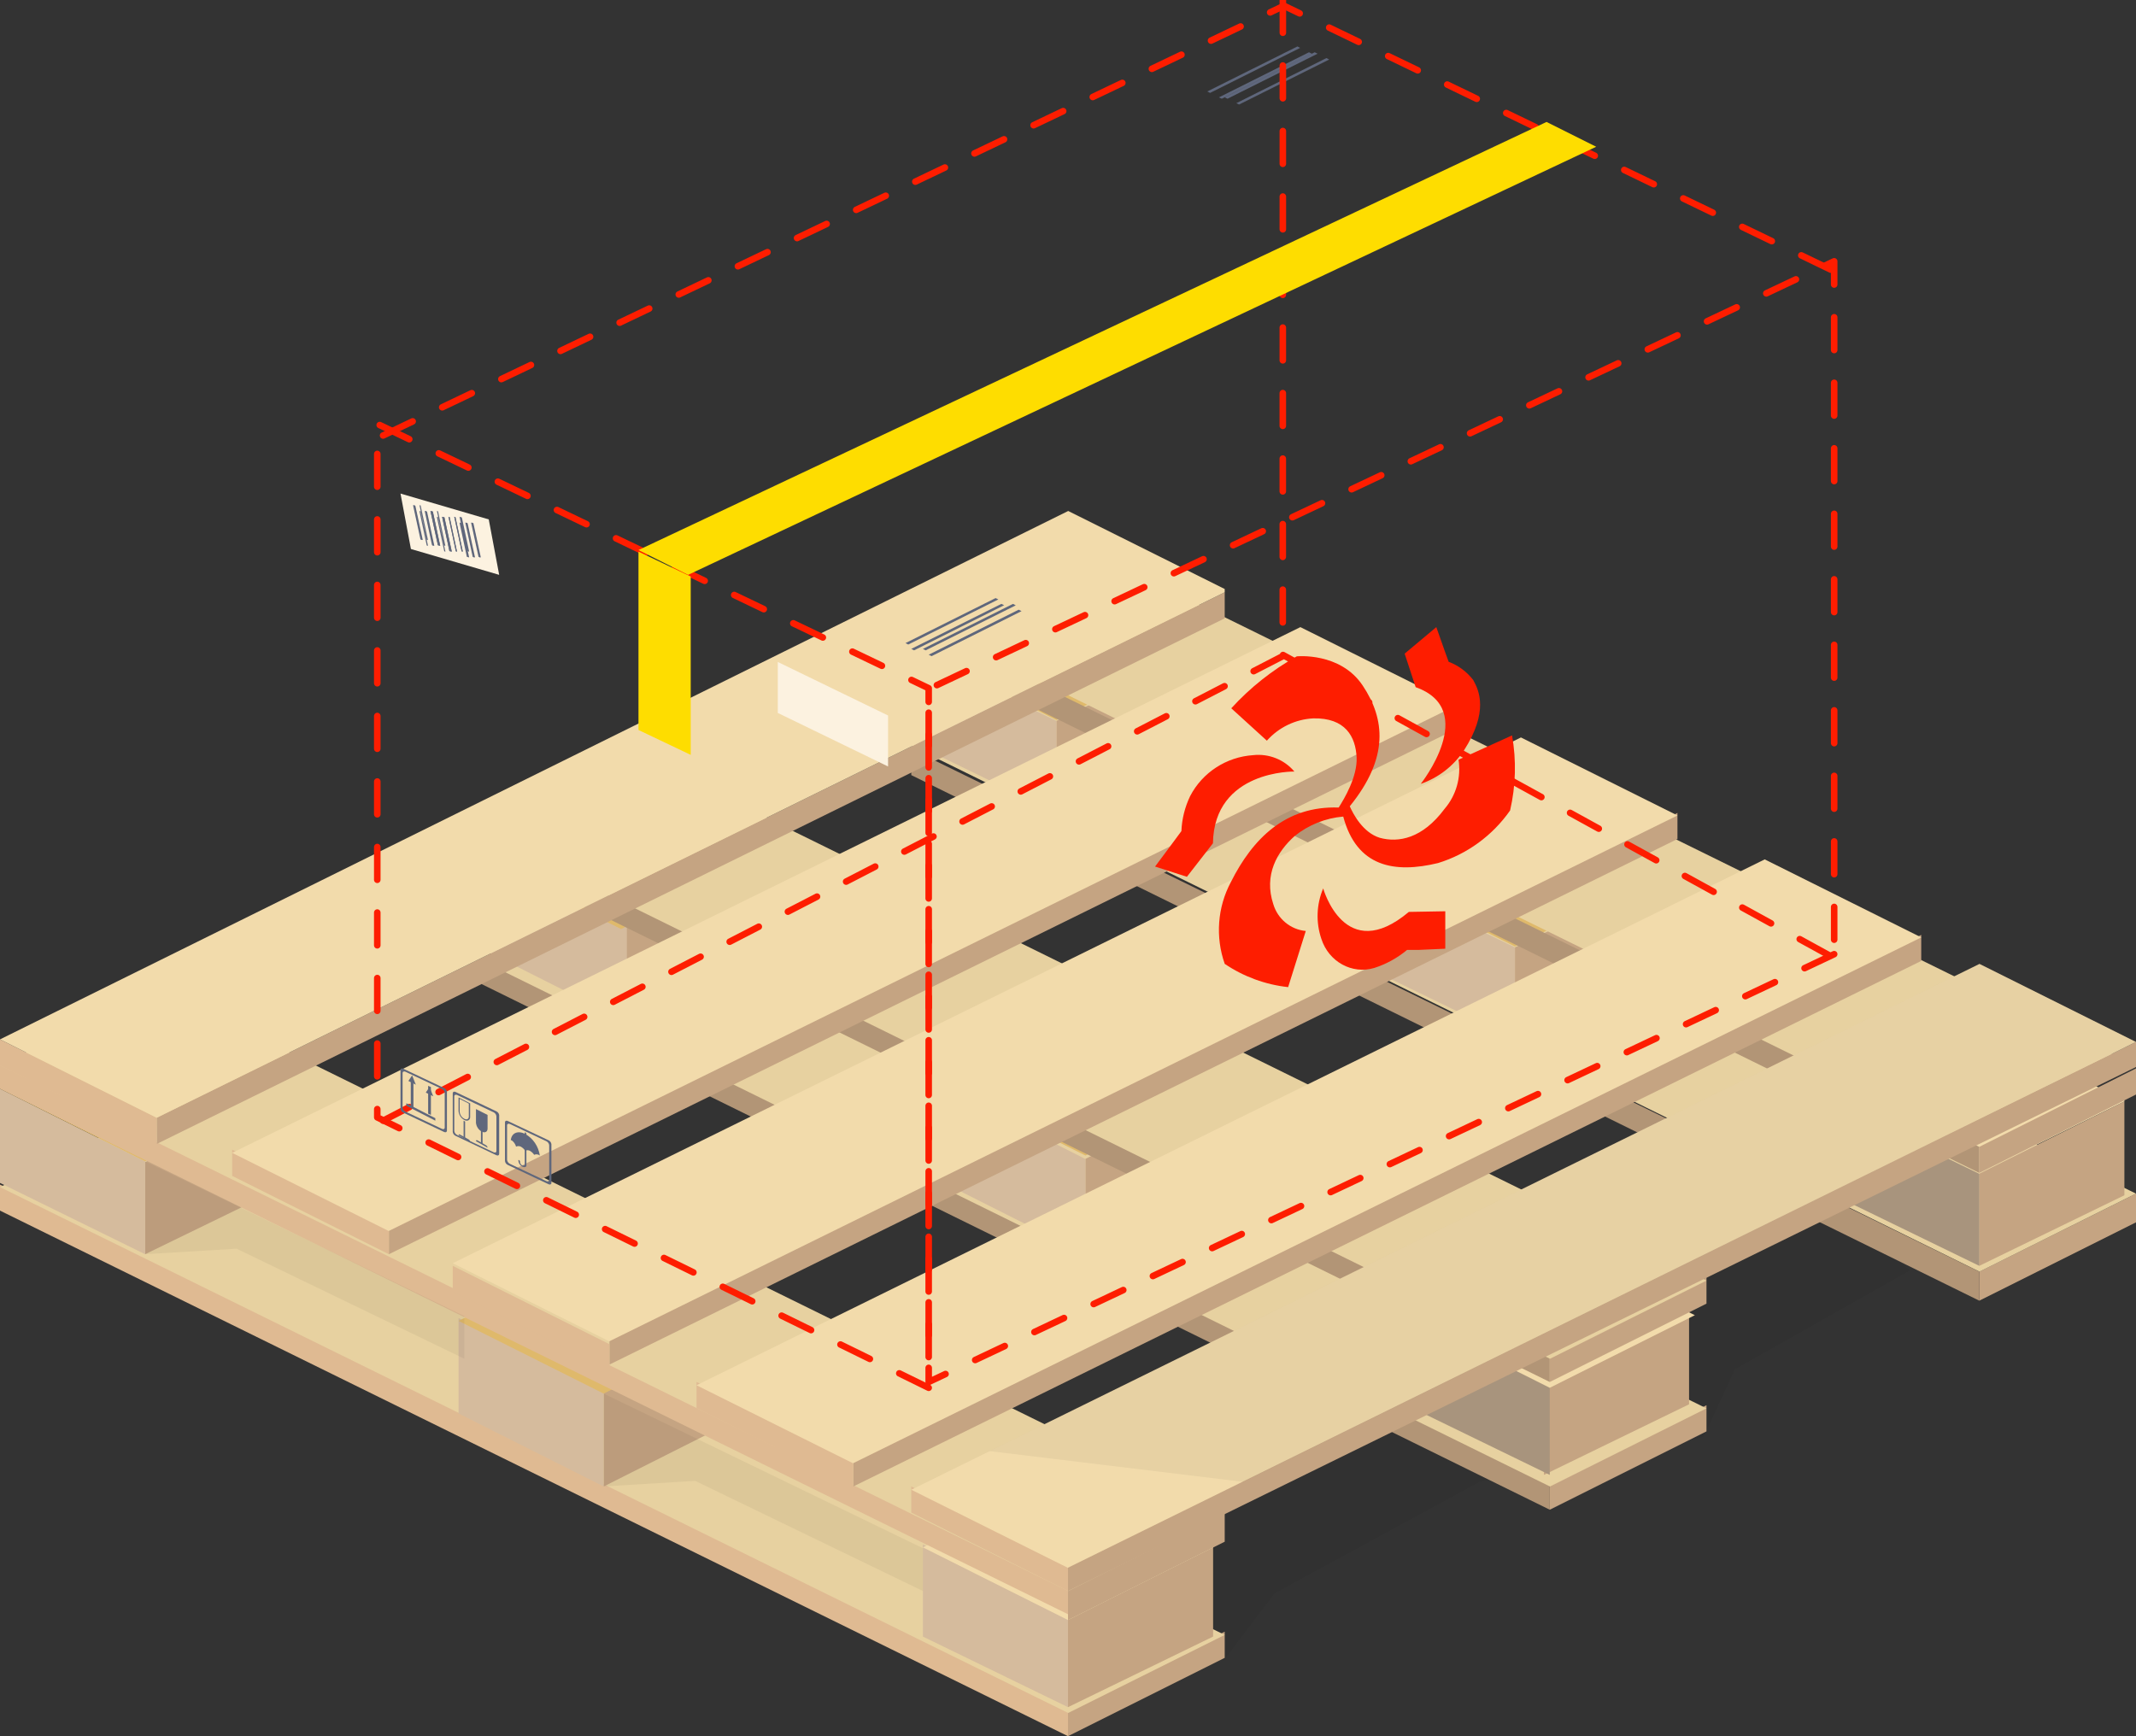 <svg xmlns="http://www.w3.org/2000/svg" width="326" height="265" viewBox="0 0 326 265">
    <rect x="0" y="0" width="326" height="265" fill="#333333" stroke="none"/>
    <g fill="none" fill-rule="evenodd">
        <g>
            <g>
                <g>
                    <path fill="#000" fill-rule="nonzero" d="M186.712 253.478L194.527 243.182 225.884 226.128 260.015 219.291 264.768 208.995 291.451 193.924 259.361 166.622 167.429 225.653z" opacity=".05" transform="translate(-770 -152) translate(247 152) translate(523)"/>
                    <path fill="#DFBA92" fill-rule="nonzero" d="M0 184.781L163 265 163 261.022 0 180.803z" transform="translate(-770 -152) translate(247 152) translate(523)"/>
                    <path fill="#C5A482" fill-rule="nonzero" d="M163 265L186.918 253.043 186.918 249.047 163 261.004z" transform="translate(-770 -152) translate(247 152) translate(523)"/>
                    <path fill="#E7D1A0" fill-rule="nonzero" d="M0 181.191L163.031 261.455 186.918 249.545 23.888 169.281z" transform="translate(-770 -152) translate(247 152) translate(523)"/>
                    <path fill="#C5A482" fill-rule="nonzero" d="M44.293 180.666L22.147 191.438 22.147 177.378 44.293 166.622z" transform="translate(-770 -152) translate(247 152) translate(523)"/>
                    <path fill="#D5BB9D" fill-rule="nonzero" d="M0 180.555L0 166.179 22.147 177.258 22.147 191.438z" transform="translate(-770 -152) translate(247 152) translate(523)"/>
                    <path fill="#DFB96B" fill-rule="nonzero" d="M44.293 166.179L22.147 177.258 0 166.163 22.147 155.1z" transform="translate(-770 -152) translate(247 152) translate(523)"/>
                    <path fill="#C5A482" fill-rule="nonzero" d="M114.277 215.74L92.13 226.89 92.13 212.337 114.277 201.187z" transform="translate(-770 -152) translate(247 152) translate(523)"/>
                    <path fill="#D5BB9D" fill-rule="nonzero" d="M92.13 226.89L69.984 215.74 69.984 201.187 92.13 212.353z" transform="translate(-770 -152) translate(247 152) translate(523)"/>
                    <path fill="#DFB96B" fill-rule="nonzero" d="M114.277 201.614L92.13 212.709 69.984 201.614 92.13 190.552z" transform="translate(-770 -152) translate(247 152) translate(523)"/>
                    <path fill="#C5A482" fill-rule="nonzero" d="M185.147 249.797L163 260.569 163 246.509 185.147 235.753z" transform="translate(-770 -152) translate(247 152) translate(523)"/>
                    <path fill="#D5BB9D" fill-rule="nonzero" d="M163 260.569L140.853 249.797 140.853 235.753 163 246.524z" transform="translate(-770 -152) translate(247 152) translate(523)"/>
                    <path fill="#F2DBAB" fill-rule="nonzero" d="M185.147 236.196L163 247.274 140.853 236.18 163 225.117z" transform="translate(-770 -152) translate(247 152) translate(523)"/>
                    <path fill="#DFBA92" fill-rule="nonzero" d="M0 166.169L163 246.388 163 242.41 0 162.191z" transform="translate(-770 -152) translate(247 152) translate(523)"/>
                    <path fill="#C5A482" fill-rule="nonzero" d="M186.918 235.317L186.918 230.917 163 242.41 163 247.274z" transform="translate(-770 -152) translate(247 152) translate(523)"/>
                    <path fill="#E7D1A0" fill-rule="nonzero" d="M0 162.579L163.031 242.843 186.918 230.917 23.888 150.669z" transform="translate(-770 -152) translate(247 152) translate(523)"/>
                    <path fill="#B29576" fill-rule="nonzero" d="M302.082 198.528L302.082 194.097 139.082 114.331 139.082 118.309z" transform="translate(-770 -152) translate(247 152) translate(523)"/>
                    <path fill="#C5A482" fill-rule="nonzero" d="M326 186.572L326 182.187 302.082 194.097 302.082 198.528z" transform="translate(-770 -152) translate(247 152) translate(523)"/>
                    <path fill="#E7D1A0" fill-rule="nonzero" d="M139.082 113.833L302.112 194.097 326 182.187 162.969 101.923z" transform="translate(-770 -152) translate(247 152) translate(523)"/>
                    <path fill="#C5A482" fill-rule="nonzero" d="M183.375 113.308L161.228 124.08 161.228 110.036 183.375 99.264z" transform="translate(-770 -152) translate(247 152) translate(523)"/>
                    <path fill="#D5BB9D" fill-rule="nonzero" d="M161.228 124.08L139.082 113.308 139.082 99.264 161.228 110.036z" transform="translate(-770 -152) translate(247 152) translate(523)"/>
                    <path fill="#DFB96B" fill-rule="nonzero" d="M183.375 98.821L161.236 109.9 139.082 98.805 161.236 87.742z" transform="translate(-770 -152) translate(247 152) translate(523)"/>
                    <path fill="#C5A482" fill-rule="nonzero" d="M253.359 147.874L231.212 158.645 231.212 144.601 253.359 133.829z" transform="translate(-770 -152) translate(247 152) translate(523)"/>
                    <path fill="#D5BB9D" fill-rule="nonzero" d="M231.212 158.645L209.065 147.874 209.065 133.829 231.212 144.601z" transform="translate(-770 -152) translate(247 152) translate(523)"/>
                    <path fill="#DFB96B" fill-rule="nonzero" d="M253.359 133.386L231.204 144.465 209.065 133.37 231.204 122.308z" transform="translate(-770 -152) translate(247 152) translate(523)"/>
                    <path fill="#C5A482" fill-rule="nonzero" d="M302.082 193.211L302.082 179.151 324.228 168.109 324.228 182.439z" transform="translate(-770 -152) translate(247 152) translate(523)"/>
                    <path fill="#A8947D" fill-rule="nonzero" d="M302.082 193.211L279.935 182.439 279.935 168.395 302.082 179.167z" transform="translate(-770 -152) translate(247 152) translate(523)"/>
                    <path fill="#F2DBAB" fill-rule="nonzero" d="M324.228 168.109L302.082 179.03 279.935 167.943 302.082 156.873 324.228 167.96z" transform="translate(-770 -152) translate(247 152) translate(523)"/>
                    <path fill="#B29576" fill-rule="nonzero" d="M139.082 98.796L302.082 179.03 302.082 175.051 139.082 94.833z" transform="translate(-770 -152) translate(247 152) translate(523)"/>
                    <path fill="#C5A482" fill-rule="nonzero" d="M302.082 179.03L326 167.061 326 163.077 302.082 175.046z" transform="translate(-770 -152) translate(247 152) translate(523)"/>
                    <path fill="#E7D1A0" fill-rule="nonzero" d="M139.082 94.335L302.112 174.599 326 162.673 162.969 82.425z" transform="translate(-770 -152) translate(247 152) translate(523)"/>
                    <path fill="#B29576" fill-rule="nonzero" d="M73.527 150.216L236.527 230.435 236.527 226.456 73.527 146.237z" transform="translate(-770 -152) translate(247 152) translate(523)"/>
                    <path fill="#C5A482" fill-rule="nonzero" d="M236.527 230.435L260.446 218.478 260.446 214.482 236.527 226.438z" transform="translate(-770 -152) translate(247 152) translate(523)"/>
                    <path fill="#E7D1A0" fill-rule="nonzero" d="M73.527 146.626L236.558 226.89 260.446 214.964 97.415 134.716z" transform="translate(-770 -152) translate(247 152) translate(523)"/>
                    <path fill="#C5A482" fill-rule="nonzero" d="M116.935 144.837L94.804 155.987 94.788 141.434 116.935 130.284z" transform="translate(-770 -152) translate(247 152) translate(523)"/>
                    <path fill="#D5BB9D" fill-rule="nonzero" d="M95.674 155.987L73.527 144.837 73.527 130.284 95.674 141.45z" transform="translate(-770 -152) translate(247 152) translate(523)"/>
                    <path fill="#DFB96B" fill-rule="nonzero" d="M116.935 130.727L94.804 141.806 72.641 130.727 94.804 119.649z" transform="translate(-770 -152) translate(247 152) translate(523)"/>
                    <path fill="#C5A482" fill-rule="nonzero" d="M187.804 180.289L165.658 191.438 165.658 176.885 187.804 165.736z" transform="translate(-770 -152) translate(247 152) translate(523)"/>
                    <path fill="#D5BB9D" fill-rule="nonzero" d="M165.658 191.438L143.511 180.289 143.511 165.736 165.658 176.902z" transform="translate(-770 -152) translate(247 152) translate(523)"/>
                    <path fill="#DFB96B" fill-rule="nonzero" d="M187.804 165.293L165.658 176.371 143.511 165.293 165.658 154.214z" transform="translate(-770 -152) translate(247 152) translate(523)"/>
                    <path fill="#C5A482" fill-rule="nonzero" d="M257.788 214.345L235.641 225.117 235.641 211.073 257.788 200.301z" transform="translate(-770 -152) translate(247 152) translate(523)"/>
                    <path fill="#A8947D" fill-rule="nonzero" d="M236.527 225.117L214.38 214.345 214.38 200.301 236.527 211.073z" transform="translate(-770 -152) translate(247 152) translate(523)"/>
                    <path fill="#F2DBAB" fill-rule="nonzero" d="M258.674 200.744L236.527 211.823 214.38 200.728 236.527 189.666z" transform="translate(-770 -152) translate(247 152) translate(523)"/>
                    <path fill="#B29576" fill-rule="nonzero" d="M73.527 130.717L236.527 210.936 236.527 206.958 73.527 126.739z" transform="translate(-770 -152) translate(247 152) translate(523)"/>
                    <path fill="#C5A482" fill-rule="nonzero" d="M236.527 210.936L260.446 198.98 260.446 194.983 236.527 206.94z" transform="translate(-770 -152) translate(247 152) translate(523)"/>
                    <path fill="#E7D1A0" fill-rule="nonzero" d="M73.527 127.127L236.558 207.391 260.446 195.466 97.415 115.217z" transform="translate(-770 -152) translate(247 152) translate(523)"/>
                    <path fill="#C5A482" fill-rule="nonzero" d="M186.918 94.38L23.934 174.599 23.918 170.604 186.918 90.401z" transform="translate(-770 -152) translate(247 152) translate(523)"/>
                    <path fill="#DFBA92" fill-rule="nonzero" d="M23.918 174.599L0 162.626 0 158.645 23.918 170.602z" transform="translate(-770 -152) translate(247 152) translate(523)"/>
                    <path fill="#F2DBAB" fill-rule="nonzero" d="M186.918 90.401L23.918 170.604 0 158.645 163.031 77.993 186.918 89.903z" transform="translate(-770 -152) translate(247 152) translate(523)"/>
                    <path fill="#C5A482" fill-rule="nonzero" d="M256.016 128.059L93.016 208.278 93.016 204.299 256.016 124.08z" transform="translate(-770 -152) translate(247 152) translate(523)"/>
                    <path fill="#DFBA92" fill-rule="nonzero" d="M93.016 209.164L69.098 197.207 69.098 193.211 93.016 205.168z" transform="translate(-770 -152) translate(247 152) translate(523)"/>
                    <path fill="#F2DBAB" fill-rule="nonzero" d="M256.016 124.468L92.986 204.732 69.098 192.807 232.129 112.559z" transform="translate(-770 -152) translate(247 152) translate(523)"/>
                    <path fill="#C5A482" fill-rule="nonzero" d="M222.353 111.219L59.353 191.438 59.353 187.46 222.353 107.241z" transform="translate(-770 -152) translate(247 152) translate(523)"/>
                    <path fill="#DFBA92" fill-rule="nonzero" d="M59.353 191.438L35.435 179.481 35.435 175.485 59.353 187.442z" transform="translate(-770 -152) translate(247 152) translate(523)"/>
                    <path fill="#F2DBAB" fill-rule="nonzero" d="M222.353 107.629L59.323 187.893 35.435 175.967 198.466 95.719z" transform="translate(-770 -152) translate(247 152) translate(523)"/>
                    <path fill="#C5A482" fill-rule="nonzero" d="M293.223 146.671L130.223 226.89 130.223 222.911 293.223 142.692z" transform="translate(-770 -152) translate(247 152) translate(523)"/>
                    <path fill="#DFBA92" fill-rule="nonzero" d="M130.223 226.89L106.304 214.933 106.304 210.936 130.223 222.909z" transform="translate(-770 -152) translate(247 152) translate(523)"/>
                    <path fill="#F2DBAB" fill-rule="nonzero" d="M293.223 143.08L130.192 223.344 106.304 211.435 269.335 131.171z" transform="translate(-770 -152) translate(247 152) translate(523)"/>
                    <path fill="#C5A482" fill-rule="nonzero" d="M326 162.865L163 242.843 163 238.864 326 159.036 326 162.609z" transform="translate(-770 -152) translate(247 152) translate(523)"/>
                    <path fill="#DFBA92" fill-rule="nonzero" d="M163 242.843L139.082 230.874 139.082 226.89 163 238.859z" transform="translate(-770 -152) translate(247 152) translate(523)"/>
                    <path fill="#F2DBAB" fill-rule="nonzero" d="M326 159.036L162.969 239.298 139.082 227.386 302.112 147.124z" transform="translate(-770 -152) translate(247 152) translate(523)"/>
                    <path stroke="#FE1D00" stroke-dasharray="5" stroke-linecap="round" stroke-linejoin="round" d="M279.935 145.64l-138.196 65.296V105.164l138.196-65.281V145.64h0z" transform="translate(-770 -152) translate(247 152) translate(523)"/>
                    <path stroke="#FE1D00" stroke-dasharray="5" stroke-linecap="round" stroke-linejoin="round" d="M141.74 211.823L57.581 170.55V64.699l84.157 40.347v106.777h0z" transform="translate(-770 -152) translate(247 152) translate(523)"/>
                    <path stroke="#FE1D00" stroke-dasharray="5" stroke-linecap="round" stroke-linejoin="round" d="M58.467 66.472L195.963.886 279.935 41.4" transform="translate(-770 -152) translate(247 152) translate(523)"/>
                    <path fill="#FCF2E0" fill-rule="nonzero" d="M76.185 87.742L62.715 83.797 61.125 75.334 74.594 79.279z" transform="translate(-770 -152) translate(247 152) translate(523)"/>
                    <path fill="#5F677C" fill-rule="nonzero" d="M64.527 82.425L64.172 82.331 63.038 77.107 63.393 77.201z" transform="translate(-770 -152) translate(247 152) translate(523)"/>
                    <path fill="#5F677C" fill-rule="nonzero" d="M64.438 82.425L64.261 82.378 63.127 77.107 63.304 77.138zM65.315 82.425L65.138 82.378 64.022 77.107 64.199 77.154zM65.324 83.311L65.129 83.264 64.013 77.993 64.19 78.04zM66.21 83.311L66.033 83.264 64.899 77.993 65.076 78.041z" transform="translate(-770 -152) translate(247 152) translate(523)"/>
                    <path fill="#5F677C" fill-rule="nonzero" d="M66.29 83.311L65.935 83.217 64.819 77.993 65.173 78.087zM67.973 83.311L67.796 83.264 66.679 77.993 66.857 78.041zM67.982 84.197L67.804 84.15 66.671 78.88 66.848 78.927zM68.947 84.197L68.593 84.104 67.477 78.88 67.831 78.958zM67.184 83.311L66.83 83.217 65.696 77.993 66.05 78.071z" transform="translate(-770 -152) translate(247 152) translate(523)"/>
                    <path fill="#5F677C" fill-rule="nonzero" d="M67.184 83.311L66.83 83.218 65.696 77.993 66.068 78.087zM68.956 84.197L68.584 84.119 67.468 78.88 67.822 78.973zM69.753 84.197L69.576 84.15 68.442 78.88 68.619 78.927z" transform="translate(-770 -152) translate(247 152) translate(523)"/>
                    <path fill="#5F677C" fill-rule="nonzero" d="M69.745 84.197L69.567 84.15 68.451 78.88 68.628 78.927zM70.63 84.197L70.453 84.15 69.337 78.88 69.514 78.927z" transform="translate(-770 -152) translate(247 152) translate(523)"/>
                    <path fill="#5F677C" fill-rule="nonzero" d="M70.639 84.197L70.462 84.15 69.328 78.88 69.505 78.927zM71.605 84.197L71.25 84.119 70.134 78.88 70.489 78.973zM72.402 85.084L72.225 85.037 71.109 79.766 71.286 79.813zM73.297 85.084L73.12 85.036 71.986 79.766 72.163 79.813z" transform="translate(-770 -152) translate(247 152) translate(523)"/>
                    <path fill="#5F677C" fill-rule="nonzero" d="M73.385 85.084L73.031 84.99 71.897 79.766 72.252 79.859zM71.605 85.084L71.25 84.99 70.134 79.766 70.489 79.859zM72.5 85.084L72.145 84.99 71.011 79.766 71.366 79.859z" transform="translate(-770 -152) translate(247 152) translate(523)"/>
                    <path fill="#FCF2E0" fill-rule="nonzero" d="M135.538 116.99L118.707 108.817 118.707 101.037 135.538 109.209z" transform="translate(-770 -152) translate(247 152) translate(523)"/>
                    <path fill="#5F677C" fill-rule="nonzero" d="M198.435 7.31L184.685 14.181 184.261 13.961 198.011 7.09zM200.207 8.197L186.472 15.067 186.033 14.863 199.783 7.977zM201.092 8.197L187.342 15.067 186.918 14.863 200.653 7.977zM202.864 9.083L189.114 15.953 188.69 15.749 202.44 8.863zM152.37 91.492L138.62 98.378 138.196 98.158 151.945 91.288zM153.255 92.378L139.506 99.264 139.082 99.044 152.831 92.174zM155.027 92.394L141.278 99.264 140.853 99.045 154.603 92.174zM155.913 93.28L142.179 100.151 141.739 99.931 155.474 93.06z" transform="translate(-770 -152) translate(247 152) translate(523)"/>
                    <path fill="#000" fill-rule="nonzero" d="M189.733 226.176L326 159.036 302.105 147.124 151.041 221.487zM22.147 191.433L36.113 190.596 70.87 207.391 70.87 200.872 22.147 177.258zM92.13 226.884L106.097 226.032 140.853 242.843 140.853 236.308 92.13 212.709z" opacity=".05" transform="translate(-770 -152) translate(247 152) translate(523)"/>
                    <path stroke="#FE1D00" stroke-dasharray="5" stroke-linecap="round" stroke-linejoin="round" d="M195.777 100.151L58.467 171.054M195.793 0l-.016 99.955 84.158 46.282" transform="translate(-770 -152) translate(247 152) translate(523)"/>
                    <path fill="#FE1D00" d="M215.021 139.188l5.56-.098v5.716l-4.03.18h-1.795c-1.488 1.236-3.183 2.169-4.998 2.751-3.395 1.027-6.96-.928-8.09-4.438-.855-2.508-.754-5.265.28-7.697 0 0 3.296 11.807 13.073 3.586zM216.836 119.649s8.966-11.295-.776-14.765l-1.68-5.115 4.832-4.05 1.299 3.68.586 1.613c1.483.555 2.783 1.522 3.754 2.791.903 1.614 2.36 4.841-1.425 10.747-1.596 2.383-3.909 4.172-6.59 5.099zM197.549 117.764s-12.253-.235-12.427 10.95l-3.974 5.115-4.86-1.564 2.786-3.739 1.235-1.673c.075-1.849.527-3.663 1.33-5.335 1.872-3.612 5.527-5.988 9.625-6.257 2.388-.264 4.75.677 6.285 2.503z" transform="translate(-770 -152) translate(247 152) translate(523)"/>
                    <path fill="#FE1D00" d="M230.773 112.248c.673 3.8.571 7.7-.3 11.46-2.686 3.833-6.552 6.656-10.991 8.023-6.636 1.605-12.416.626-14.475-7.093-2.698.228-5.27 1.255-7.396 2.953-2.708 2.407-4.75 5.97-3.278 10.415.675 2.26 2.636 3.88 4.957 4.093l-2.692 8.57c-3.46-.376-6.78-1.593-9.677-3.547-1.452-4.107-1.113-8.647.935-12.486 3.326-6.628 8.346-11.667 16.454-11.378.855-1.332 2.867-4.719 2.74-7.623-.143-3.21-1.726-6.099-6.62-5.987-2.712.138-5.258 1.362-7.079 3.403l-5.432-4.943c2.892-3.167 6.266-5.844 9.993-7.928 0 0 6.636-.674 10.056 4.445 3.421 5.12 4.055 11.026-1.963 18.44.506 1.156 1.995 4.028 4.592 4.815 2.85.77 6.493.128 9.882-4.43 1.766-2.057 2.543-4.801 2.123-7.494l8.171-3.708z" transform="translate(-770 -152) translate(247 152) translate(523)"/>
                    <path fill="#FEDD00" fill-rule="nonzero" d="M105.418 115.217L97.446 111.42 97.446 84.197 105.418 87.995zM97.446 83.955L105.022 87.742 243.614 22.399 236.038 18.612z" transform="translate(-770 -152) translate(247 152) translate(523)"/>
                    <path fill="#5F677C" fill-rule="nonzero" d="M67.79 166.075l-6.243-2.954c-.236-.111-.422 0-.422.192v5.908c.02.258.18.487.422.607l6.243 2.954c.236.112.422 0 .422-.208v-5.908c-.023-.252-.183-.476-.422-.59zm.084 6.036c0 .224-.185.304-.421.192l-5.569-2.635c-.246-.118-.41-.347-.438-.607v-5.269c0-.223.202-.32.438-.208l5.569 2.635c.246.123.406.36.421.623v5.27z" transform="translate(-770 -152) translate(247 152) translate(523)"/>
                    <path fill="#5F677C" fill-rule="nonzero" d="M63.1 169.281L62.693 169.081 62.693 164.849 63.1 165.049z" transform="translate(-770 -152) translate(247 152) translate(523)"/>
                    <path fill="#5F677C" fill-rule="nonzero" d="M62.897 164.14L62.33 164.991 62.897 165.275 63.464 165.559zM65.767 170.167L65.342 169.983 65.342 165.736 65.767 165.92z" transform="translate(-770 -152) translate(247 152) translate(523)"/>
                    <path fill="#5F677C" fill-rule="nonzero" d="M65.554 165.913L64.987 166.764 65.554 167.047 66.121 167.331zM62.011 168.774L62.011 168.395 66.44 170.674 66.44 171.054zM75.763 169.63l-6.243-2.963c-.237-.112-.422 0-.422.192v5.895c.02.259.18.489.422.61l6.243 2.963c.236.112.422 0 .422-.208v-5.928c-.034-.241-.192-.451-.422-.56zm0 6.056c0 .224-.186.305-.422.192l-5.568-2.643c-.246-.119-.411-.348-.439-.609v-5.286c0-.225.203-.32.439-.209l5.568 2.644c.247.123.407.36.422.624v5.287z" transform="translate(-770 -152) translate(247 152) translate(523)"/>
                    <path fill="#5F677C" fill-rule="nonzero" d="M73.527 172.716c-.502-.266-.837-.779-.886-1.358v-2.077l1.772.895v2.093c0 .495-.404.703-.886.447z" transform="translate(-770 -152) translate(247 152) translate(523)"/>
                    <path fill="#5F677C" fill-rule="nonzero" d="M73.651 174.599L73.403 174.469 73.403 171.94 73.651 172.051z" transform="translate(-770 -152) translate(247 152) translate(523)"/>
                    <path fill="#5F677C" fill-rule="nonzero" d="M72.641 174.18c0-.142.094-.195.218-.124l1.336.762c.122.067.204.201.218.355l-1.772-.993zM69.984 167.508v2.089c.05.578.387 1.09.893 1.355.486.255.878 0 .878-.446v-2.089l-1.771-.909zm1.568 2.902c0 .399-.314.558-.69.35-.401-.207-.668-.611-.706-1.067v-1.961l1.396.717v1.961zM70.985 173.712L70.754 173.583 70.754 171.054 70.985 171.183z" transform="translate(-770 -152) translate(247 152) translate(523)"/>
                    <path fill="#5F677C" fill-rule="nonzero" d="M69.984 173.276c0-.124.094-.177.204-.106l1.364.762c.113.076.188.207.203.355l-1.771-1.01zM83.736 174.052l-6.244-2.954c-.236-.112-.421 0-.421.192v5.908c.02.257.18.486.421.606l6.244 2.955c.22.111.422 0 .422-.208v-5.908c-.03-.25-.187-.472-.422-.591zm.084 6.036c0 .223-.185.303-.422.191l-5.568-2.634c-.246-.119-.411-.347-.439-.607v-5.27c0-.223.203-.319.439-.207l5.568 2.635c.247.123.407.36.422.622v5.27z" transform="translate(-770 -152) translate(247 152) translate(523)"/>
                    <path fill="#5F677C" fill-rule="nonzero" d="M78.763 175.01c.225-.101.48-.101.704 0 .275.147.51.362.687.626.219-.1.468-.1.687 0 .274.148.51.363.686.628.219-.102.469-.102.687 0l.172.107c-.2-1.397-1.02-2.614-2.215-3.28-1.15-.59-2.111-.16-2.214.95h.12c.329.23.571.573.686.968z" transform="translate(-770 -152) translate(247 152) translate(523)"/>
                    <path fill="#5F677C" fill-rule="nonzero" d="M79.737 178.074c-.346-.177-.579-.507-.62-.881v-.102s0-.102.124 0c.07.039.117.109.124.187v.101c.022.225.163.423.372.526.195 0 .354 0 .354-.17v-4.864s0-.101.124 0c.071.04.118.109.125.187v4.864c0 .186-.266.305-.603.152z" transform="translate(-770 -152) translate(247 152) translate(523)"/>
                </g>
            </g>
        </g>
    </g>
</svg>
